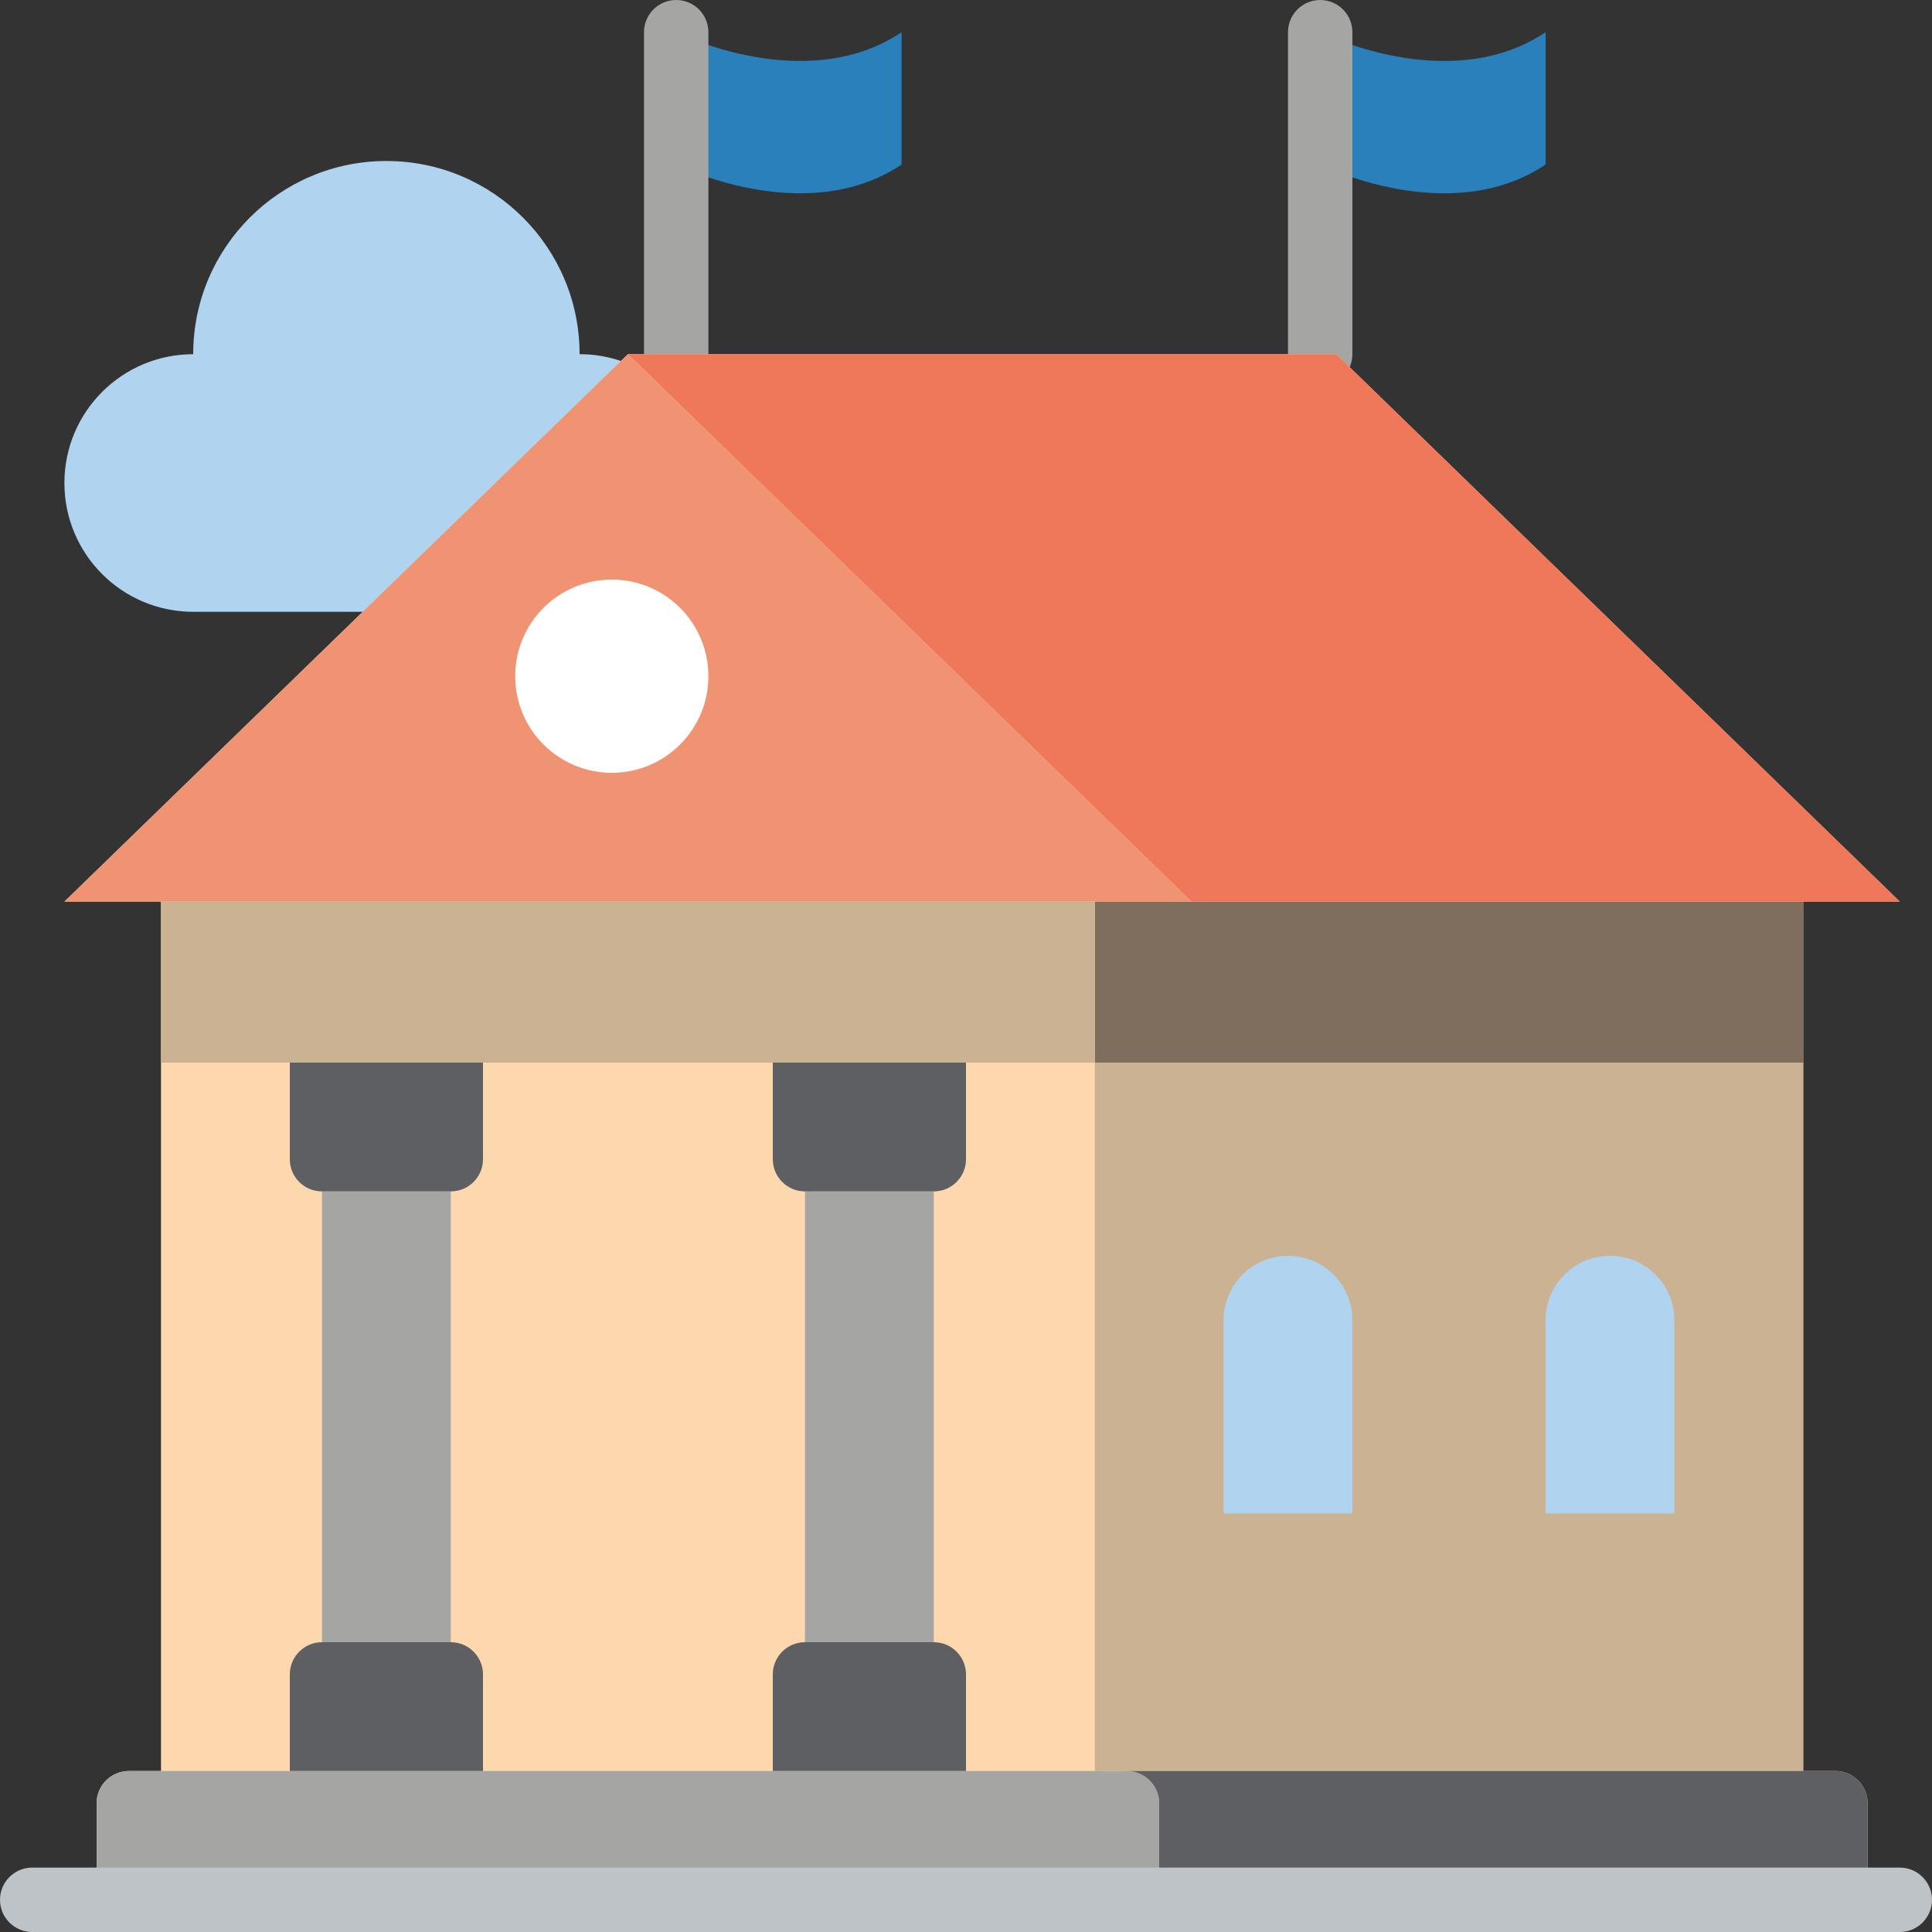 <?xml version="1.0" encoding="iso-8859-1"?>
<!-- Generator: Adobe Illustrator 19.0.0, SVG Export Plug-In . SVG Version: 6.00 Build 0)  -->
<svg version="1.1" id="Capa_1" xmlns="http://www.w3.org/2000/svg" xmlns:xlink="http://www.w3.org/1999/xlink" x="0px" y="0px"
	 viewBox="0 0 512 512" style="enable-background:new 0 0 512 512;" xml:space="preserve">
<rect x="0" y="0" width="512" height="512" fill="#333333" stroke="none"/>
<g>
	<path style="fill:#B0D3F0;" d="M170.411,98.304c-5.121-2.918-10.916-4.448-16.811-4.437c0-28.277-22.923-51.2-51.2-51.2
		s-51.2,22.923-51.2,51.2c-18.851,0-34.133,15.282-34.133,34.133c0,18.851,15.282,34.133,34.133,34.133h53.419L139.802,128
		L170.411,98.304z"/>
	<path style="fill:#2980BA;" d="M238.933,8.533v35.072c-25.6,17.152-59.733,0-59.733,0V8.533
		C179.2,8.533,213.333,25.685,238.933,8.533z"/>
	<path style="fill:#A5A5A4;" d="M179.2,102.4c-2.263,0.001-4.434-0.898-6.035-2.499c-1.6-1.6-2.499-3.771-2.499-6.035V8.533
		c0-4.713,3.821-8.533,8.533-8.533s8.533,3.821,8.533,8.533v85.333c0.001,2.263-0.898,4.434-2.499,6.035
		C183.634,101.502,181.463,102.401,179.2,102.4z"/>
	<path style="fill:#2980BA;" d="M409.6,8.533v35.072c-25.6,17.152-59.733,0-59.733,0V8.533C349.867,8.533,384,25.685,409.6,8.533z"
		/>
	<path style="fill:#A5A5A4;" d="M349.867,102.4c-2.263,0.001-4.434-0.898-6.035-2.499s-2.499-3.771-2.499-6.035V8.533
		c0-4.713,3.821-8.533,8.533-8.533c4.713,0,8.533,3.821,8.533,8.533v85.333c0.001,2.263-0.898,4.434-2.499,6.035
		S352.13,102.401,349.867,102.4z"/>
	<path style="fill:#FDD7AD;" d="M486.4,469.333h-8.533v-230.4h25.6L354.133,93.867H166.4L17.067,238.933h25.6v230.4h-8.533
		c-4.707,0.014-8.52,3.826-8.533,8.533v25.6h469.333v-25.6C494.92,473.16,491.107,469.347,486.4,469.333z"/>
	<rect x="290.133" y="281.6" style="fill:#CBB292;" width="187.733" height="187.733"/>
	<rect x="290.133" y="238.933" style="fill:#7F6E5D;" width="187.733" height="42.667"/>
	<polygon style="fill:#F0785A;" points="503.467,238.933 315.733,238.933 166.4,93.867 354.133,93.867 	"/>
	<polygon style="fill:#F09372;" points="315.733,238.933 17.067,238.933 166.4,93.867 	"/>
	<rect x="42.667" y="238.933" style="fill:#CBB292;" width="247.467" height="42.667"/>
	<g>
		<rect x="85.333" y="315.733" style="fill:#A5A5A4;" width="34.133" height="119.467"/>
		<rect x="213.333" y="315.733" style="fill:#A5A5A4;" width="34.133" height="119.467"/>
	</g>
	<circle style="fill:#FFFFFF;" cx="162.133" cy="179.2" r="25.6"/>
	<g>
		<path style="fill:#B0D3F0;" d="M341.333,332.8c9.426,0,17.067,7.641,17.067,17.067v51.2h-34.133v-51.2
			C324.267,340.441,331.908,332.8,341.333,332.8z"/>
		<path style="fill:#B0D3F0;" d="M426.667,332.8c9.426,0,17.067,7.641,17.067,17.067v51.2H409.6v-51.2
			C409.6,340.441,417.241,332.8,426.667,332.8z"/>
	</g>
	<path style="fill:#A5A5A4;" d="M307.2,477.867v25.6H25.6v-25.6c0.014-4.707,3.826-8.52,8.533-8.533h264.533
		C303.374,469.347,307.186,473.16,307.2,477.867z"/>
	<path style="fill:#5E5F62;" d="M494.933,477.867v25.6H307.2v-25.6c-0.014-4.707-3.826-8.52-8.533-8.533H486.4
		C491.107,469.347,494.92,473.16,494.933,477.867z"/>
	<path style="fill:#BDC3C7;" d="M503.467,512H8.533C3.821,512,0,508.18,0,503.467c0-4.713,3.821-8.533,8.533-8.533h494.933
		c4.713,0,8.533,3.821,8.533,8.533C512,508.18,508.18,512,503.467,512z"/>
	<g>
		<path style="fill:#5E5F62;" d="M76.8,281.6H128v25.6c0,4.713-3.821,8.533-8.533,8.533H85.333c-4.713,0-8.533-3.82-8.533-8.533
			V281.6z"/>
		<path style="fill:#5E5F62;" d="M85.333,435.2h34.133c4.713,0,8.533,3.821,8.533,8.533v25.6H76.8v-25.6
			C76.8,439.021,80.621,435.2,85.333,435.2z"/>
		<path style="fill:#5E5F62;" d="M204.8,281.6H256v25.6c0,4.713-3.82,8.533-8.533,8.533h-34.133c-4.713,0-8.533-3.82-8.533-8.533
			V281.6z"/>
		<path style="fill:#5E5F62;" d="M213.333,435.2h34.133c4.713,0,8.533,3.821,8.533,8.533v25.6h-51.2v-25.6
			C204.8,439.021,208.621,435.2,213.333,435.2z"/>
	</g>
</g>
<g>
</g>
<g>
</g>
<g>
</g>
<g>
</g>
<g>
</g>
<g>
</g>
<g>
</g>
<g>
</g>
<g>
</g>
<g>
</g>
<g>
</g>
<g>
</g>
<g>
</g>
<g>
</g>
<g>
</g>
</svg>
